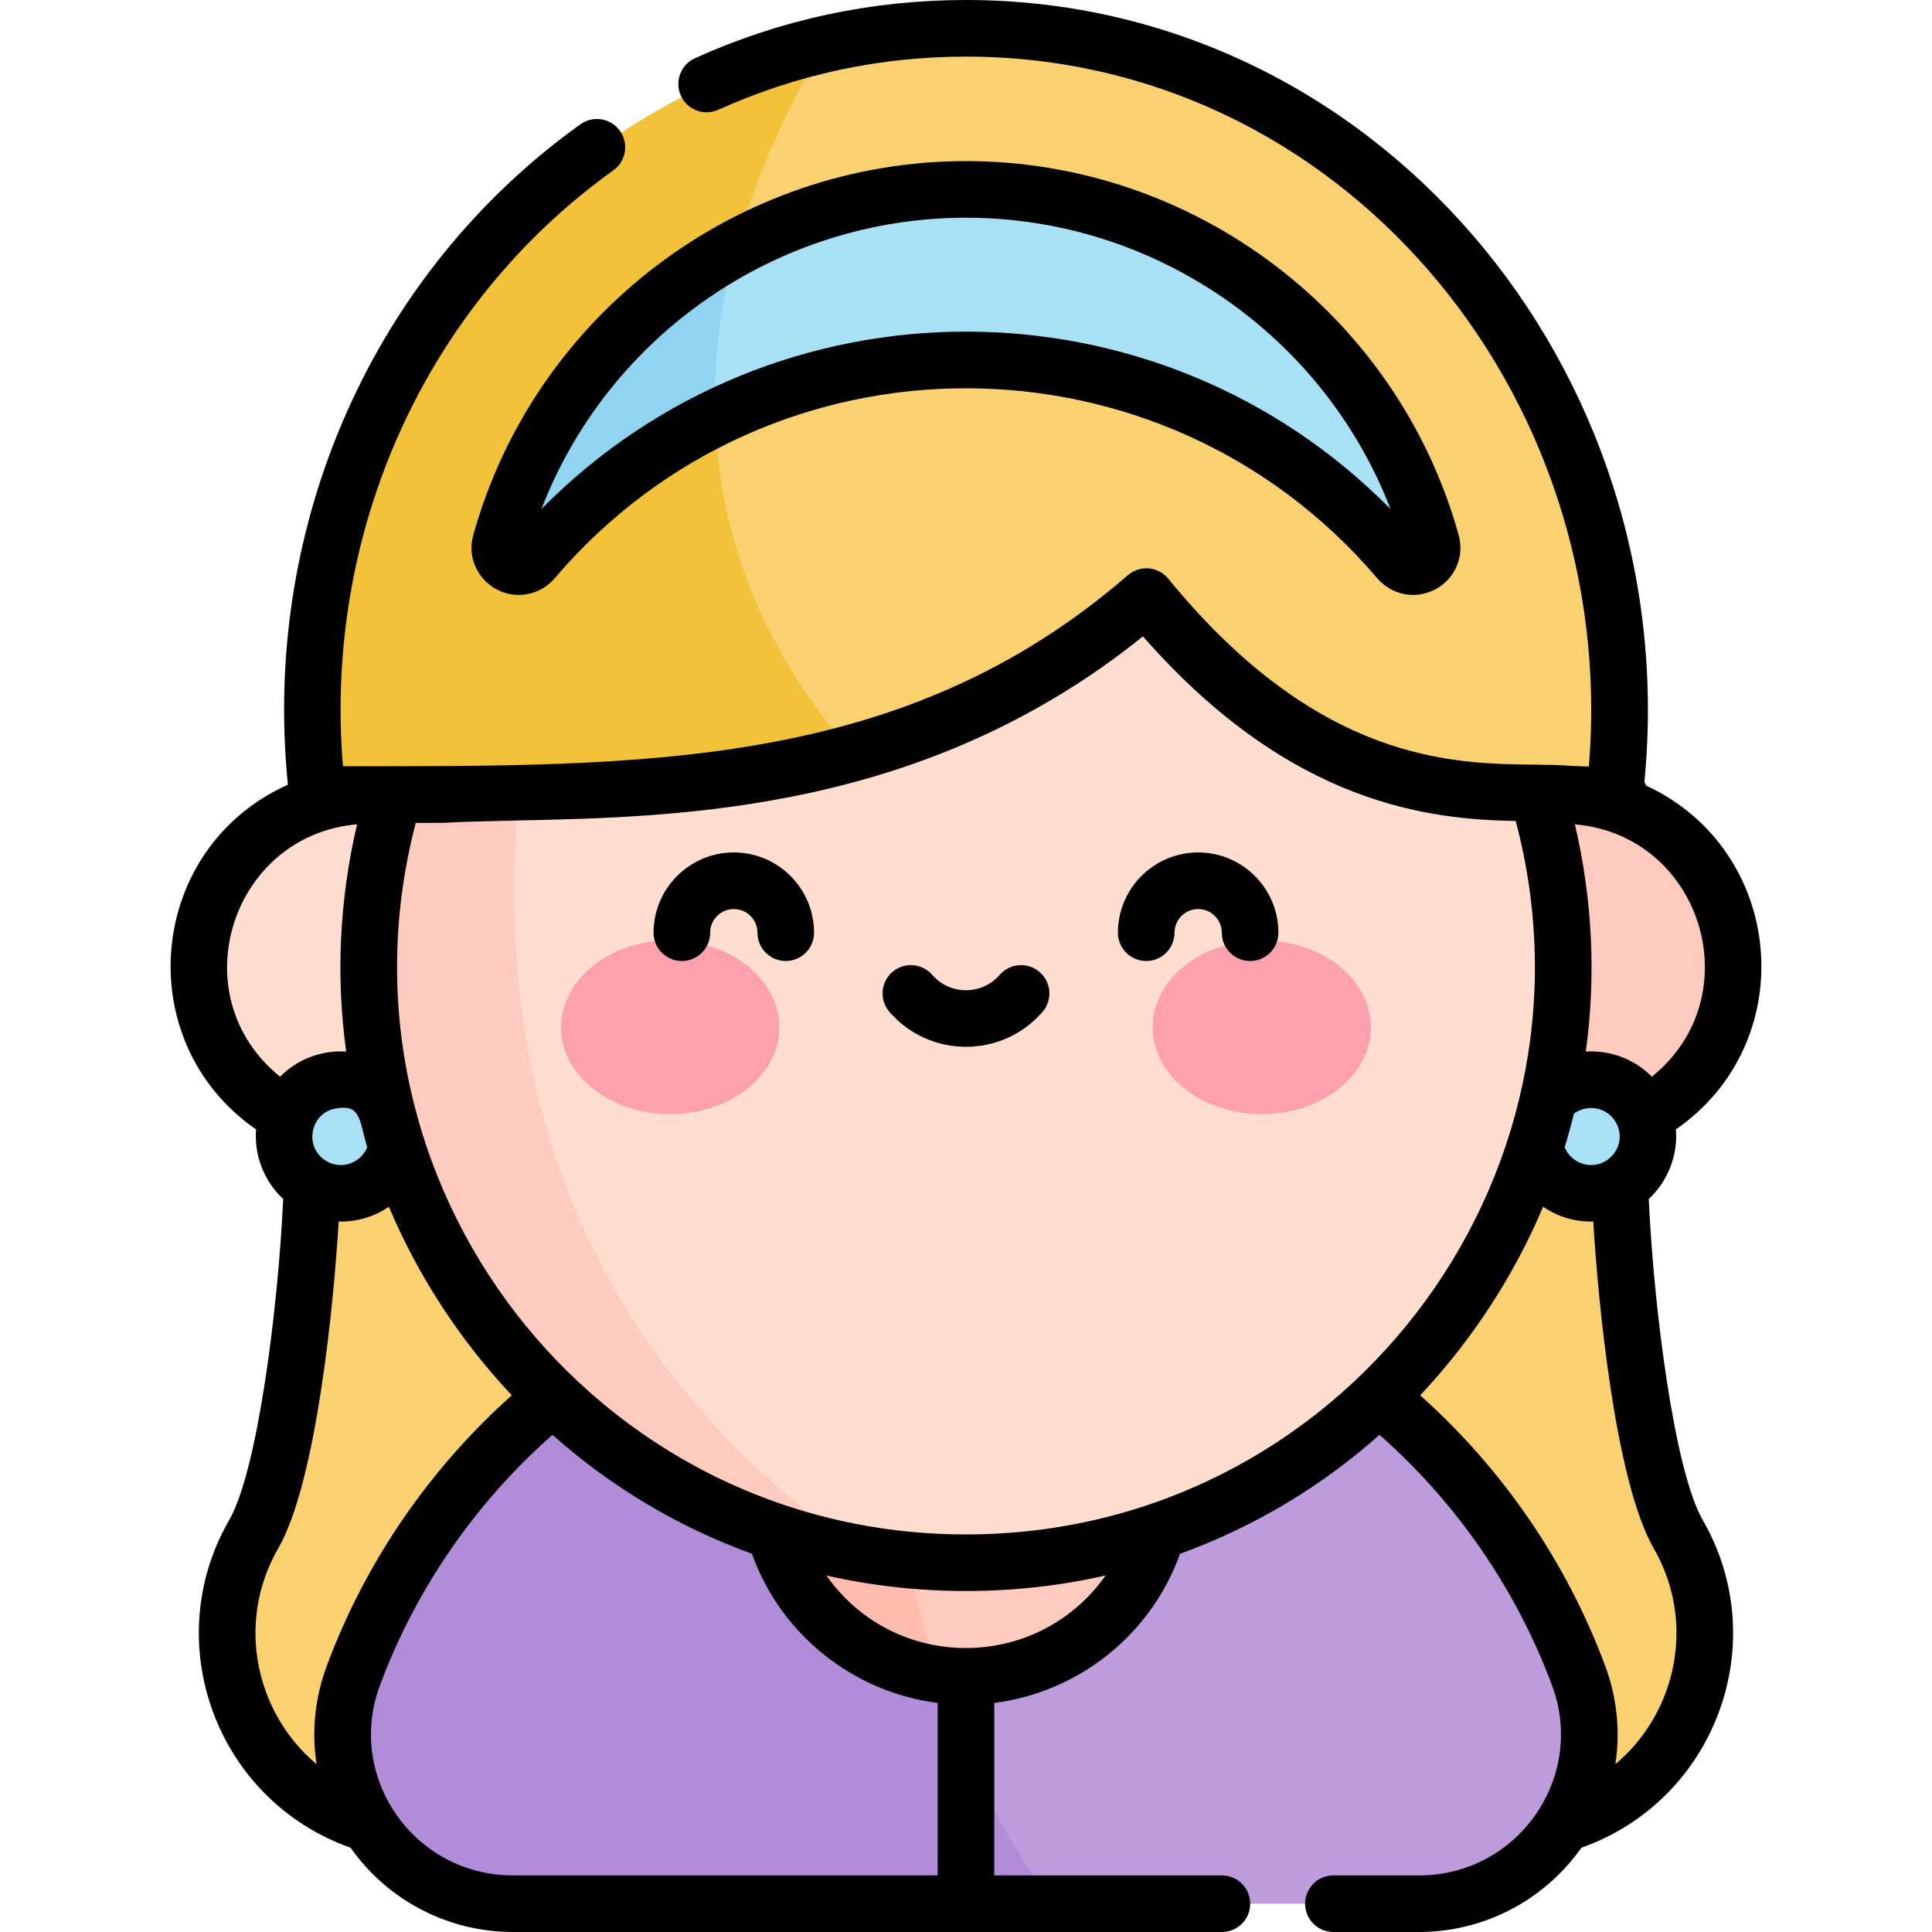 <svg id="Capa_1" enable-background="new 0 0 511.94 511.94" height="512" viewBox="0 0 511.94 511.94" width="512" xmlns="http://www.w3.org/2000/svg"><g><path d="m451.68 435.139c-1.17 27.78-24.2 50.09-52 50.43-12.11.14-23.28-3.79-32.25-10.52-30.12 25.36-69.01 10.512-111.46 10.512s-81.34 14.848-111.46-10.512c-8.97 6.73-20.14 10.66-32.25 10.52-27.8-.34-50.83-22.65-52-50.43-.44-10.43 2.15-20.23 6.96-28.58 10.66-18.49 15.99-80.839 15.6-102.179-.02-1.08-.03-2.15-.03-3.23 0-21.19 3.81-41.48 10.77-60.24-.08-.22-.16-.43-.24-.65h325.3c-.08.22-.16.43-.24.65 6.96 18.76 10.77 39.05 10.77 60.24 0 1.08-.01 2.15-.03 3.23-.39 21.34 4.94 83.689 15.6 102.179 4.81 8.35 7.4 18.15 6.96 28.58z" fill="#f9d171"/><path d="m376.03 504.44h-97.3s-102.57-80.06-41.96-172.12c6.3-.7 12.71-1.06 19.2-1.06 74.37 0 137.79 46.88 162.32 112.71 10.93 29.3-10.99 60.47-42.26 60.47z" fill="#bd9cde"/><path d="m278.73 504.44h-15.26l-7.5-5.039-7.5 5.039h-112.56c-31.27 0-53.19-31.17-42.26-60.47 22.39-60.09 77.18-104.38 143.12-111.65-3.84 35.51-1.91 110.99 41.96 172.12z" fill="#b18cd9"/><ellipse cx="414.088" cy="255.97" fill="#ffcbbe" rx="45.177" ry="45.176" transform="matrix(.082 -.997 .997 .082 125.076 647.711)"/><path d="m308.68 391.5c0 29.11-23.6 52.71-52.71 52.71-2.54 0-5.03-.18-7.47-.53 0 0-60.96-31.24-12.7-100.89.04-.02.07-.03.11-.04 6.18-2.56 12.95-3.96 20.06-3.96 29.11 0 52.71 23.6 52.71 52.71z" fill="#ffcbbe"/><path d="m248.5 443.681c-1.5-.21-2.97-.49-4.43-.82h-.01c-23.37-5.4-40.8-26.34-40.8-51.36 0-21.97 13.44-40.8 32.54-48.71.04-.02.07-.03.11-.04-1.5 25.059.17 62.489 12.59 100.93z" fill="#ffbbae"/><ellipse cx="97.853" cy="255.97" fill="#ffddcf" rx="45.177" ry="45.176" transform="matrix(.119 -.993 .993 .119 -167.949 322.641)"/><path d="m414.09 255.97c0 21.26-4.2 41.54-11.81 60.06-23.64 57.54-80.24 98.06-146.31 98.06-9.21 0-18.23-.79-27-2.3 0 0-195.41-66.77-74.11-277.39 27.41-22.82 62.66-36.55 101.11-36.55 87.33 0 158.12 70.79 158.12 158.12z" fill="#ffddcf"/><path d="m228.97 411.79c-54.2-9.32-98.96-46.24-119.31-95.76-7.61-18.52-11.81-38.8-11.81-60.06 0-48.88 22.17-92.57 57.01-121.57-18.93 52.481-52.41 189.99 74.11 277.39z" fill="#ffcbbe"/><ellipse cx="177.593" cy="272.207" fill="#ffa1ac" rx="28.919" ry="23.03"/><ellipse cx="334.347" cy="272.207" fill="#ffa1ac" rx="28.919" ry="23.03"/><path d="m429.15 191.43c0 3.744-.104 7.456-.311 11.138-.377 6.717-6.076 11.936-12.789 11.497-.031-.002-.051-.004-.06-.005-19.45-1.84-63.36 7.61-112.22-53.29-24.38 21.53-50.28 34.11-75.41 41.54-163-69.32-9.52-190.57-9.52-190.57 11.96-2.77 24.39-4.24 37.13-4.24 95.64 0 173.18 82.34 173.18 183.93z" fill="#f9d171"/><path d="m228.36 202.312c-43.32 12.804-84.33 10.3-111.23 11.868h-21.325c-6.096 0-11.24-4.529-12.01-10.576-.537-4.217-1.005-8.848-1.005-12.172 0-88.052 58.25-161.641 136.05-179.687-19.08 30.474-59.86 114.302 9.52 190.567z" fill="#f3c23b"/><path d="m370.64 148.34c-27.62-32.42-68.74-52.97-114.67-52.97-23.82 0-46.35 5.53-66.37 15.37-35.34-8.34 4.31-44.22 5.18-45 .01-.01.01-.01.01-.01 18.18-9.91 39.03-15.54 61.18-15.54 58.77 0 108.3 39.61 123.32 93.59 1.45 5.19-5.16 8.66-8.65 4.56z" fill="#a8e1f6"/><path d="m189.6 110.74c-18.59 9.14-35.01 21.99-48.3 37.6-3.49 4.1-10.1.63-8.65-4.56 9.36-33.63 32.11-61.68 62.14-78.05-3.67 13.74-5.9 28.97-5.19 45.01z" fill="#91d4f2"/><g fill="#a8e1f6"><ellipse cx="90.323" cy="301.147" rx="15.059" ry="15.059" transform="matrix(.842 -.54 .54 .842 -148.189 96.306)"/><ellipse cx="421.617" cy="301.147" rx="15.059" ry="15.059" transform="matrix(.528 -.849 .849 .528 -56.82 500.014)"/></g></g><g><path d="m436.887 317.71c5.091-4.731 7.741-11.603 7.196-18.438 33.498-23.225 28.993-74.064-7.929-91.12-.122-.324-.26-.64-.424-.941 10.674-109.816-71.77-207.211-179.766-207.211-24.989 0-49.148 5.187-71.807 15.417-3.775 1.704-5.454 6.146-3.749 9.922 1.705 3.775 6.147 5.455 9.922 3.749 20.706-9.348 42.788-14.088 65.634-14.088 98.709 0 173.291 88.537 165.064 188.127-9.161-.287-3.7-.395-14.614-.516-21.357-.227-57.102-.605-96.842-49.268-2.693-3.297-7.552-3.672-10.724-.921-59.611 51.711-128.497 50.541-207.973 50.625-5.14-62.286 21.922-122.295 71.657-157.919 3.368-2.412 4.142-7.097 1.73-10.464-2.412-3.368-7.097-4.143-10.464-1.73-55.005 39.398-84.465 106.17-77.51 174.992-37.44 16.81-42.03 68.066-8.436 91.351-.543 6.839 2.103 13.699 7.189 18.429-1.314 28.641-6.742 71.958-14.327 85.11-18.731 32.518-3.331 74.214 32.177 86.79 9.847 13.988 25.896 22.334 43.012 22.334h187.871c4.142 0 7.5-3.358 7.5-7.5s-3.358-7.5-7.5-7.5h-60.311v-45.702c22.375-2.827 41.589-18.135 49.217-39.517 19.387-7.022 37.283-17.667 52.865-31.514 20.459 18.048 36.204 40.868 45.711 66.384 9.08 24.343-9.042 50.349-35.233 50.349h-22.696c-4.142 0-7.5 3.358-7.5 7.5s3.358 7.5 7.5 7.5h22.696c17.117 0 33.166-8.347 43.015-22.335 35.511-12.58 50.903-54.276 32.172-86.792-7.581-13.149-13.009-56.461-14.323-85.103zm-19.835-22.597c3.682-2.84 9.671-1.671 11.62 3.33 2.435 6.144-3.987 12.48-10.272 9.539-1.773-.831-3.093-2.244-3.79-3.987.899-2.94 1.712-5.902 2.442-8.882zm20.646-9.805c-4.579-4.665-10.946-7.054-17.497-6.667 2.731-19.798 1.817-40.143-2.886-60.206 33.7 2.911 46.811 45.575 20.383 66.873zm-300.405-67.897c43.267-.934 107.925-2.328 165.561-48.785 39.481 45.068 76.468 48.48 98.781 48.921 25.233 95.32-46.675 189.044-145.67 189.044-98.703 0-170.672-93.347-145.803-188.532 15.186.006.204-.067 27.131-.648zm-50.794 90.266c-6.058-3.567-4.419-12.821 2.576-13.977 6.622-1.097 5.998 2.962 8.243 10.299-1.63 4.07-6.701 6.087-10.819 3.678zm8.111-89.243c-4.706 20.062-5.612 40.408-2.881 60.206-6.652-.393-12.99 2.071-17.502 6.665-26.559-21.408-13.076-63.977 20.383-66.871zm-20.899 191.873c10.295-17.852 14.801-65.947 16.032-86.624 4.847.127 9.415-1.274 13.299-3.925 7.785 18.452 18.893 35.412 32.57 49.967-21.891 19.558-38.76 44.156-48.994 71.624-3.2 8.579-4.066 17.508-2.728 26.132-16.224-13.605-21.454-37.601-10.179-57.174zm62.193 86.633c-26.191 0-44.312-26.009-35.232-50.352 9.507-25.515 25.253-48.337 45.715-66.386 15.582 13.846 33.476 24.49 52.858 31.514 7.626 21.384 26.841 36.695 49.219 39.522v45.702zm83.07-79.462c24.252 5.478 49.673 5.489 73.977.003-18.01 25.511-55.816 25.725-73.977-.003zm209.066 50.002c1.337-8.623.471-17.551-2.728-26.129-10.234-27.467-27.101-52.063-48.989-71.621 13.672-14.552 24.79-31.538 32.566-49.971 4.055 2.765 8.638 4.042 13.296 3.921 1.229 20.643 5.738 68.774 16.03 86.623 11.272 19.567 6.058 43.564-10.175 57.177z"/><path d="m180.677 254.646c4.142 0 7.5-3.358 7.5-7.5 0-3.455 2.811-6.265 6.265-6.265 3.455 0 6.265 2.811 6.265 6.265 0 4.142 3.358 7.5 7.5 7.5s7.5-3.358 7.5-7.5c0-11.726-9.54-21.265-21.265-21.265s-21.265 9.54-21.265 21.265c0 4.143 3.358 7.5 7.5 7.5z"/><path d="m303.722 254.646c4.142 0 7.5-3.358 7.5-7.5 0-3.455 2.811-6.265 6.265-6.265 3.455 0 6.265 2.811 6.265 6.265 0 4.142 3.358 7.5 7.5 7.5s7.5-3.358 7.5-7.5c0-11.726-9.54-21.265-21.265-21.265-11.726 0-21.265 9.54-21.265 21.265 0 4.143 3.357 7.5 7.5 7.5z"/><path d="m276.22 268.163c2.721-3.123 2.396-7.86-.727-10.582-3.123-2.721-7.86-2.396-10.582.727-4.71 5.405-13.111 5.488-17.894 0-2.721-3.123-7.46-3.447-10.581-.727-3.123 2.722-3.448 7.459-.727 10.582 10.719 12.299 29.803 12.286 40.511 0z"/><path d="m125.416 141.766c-2.305 8.28 4.065 15.874 12.065 15.874 3.565-.001 7.055-1.539 9.521-4.433 57.213-67.151 160.799-67.05 217.925 0 3.85 4.519 10.192 5.732 15.422 2.951 5.216-2.773 7.751-8.69 6.163-14.392-16.24-58.336-69.924-99.079-130.548-99.079s-114.307 40.743-130.548 99.079zm130.548-84.078c50.045 0 94.773 31.218 112.484 77.184-61.899-62.695-163.132-62.632-224.969 0 17.713-45.967 62.44-77.184 112.485-77.184z"/></g></svg>